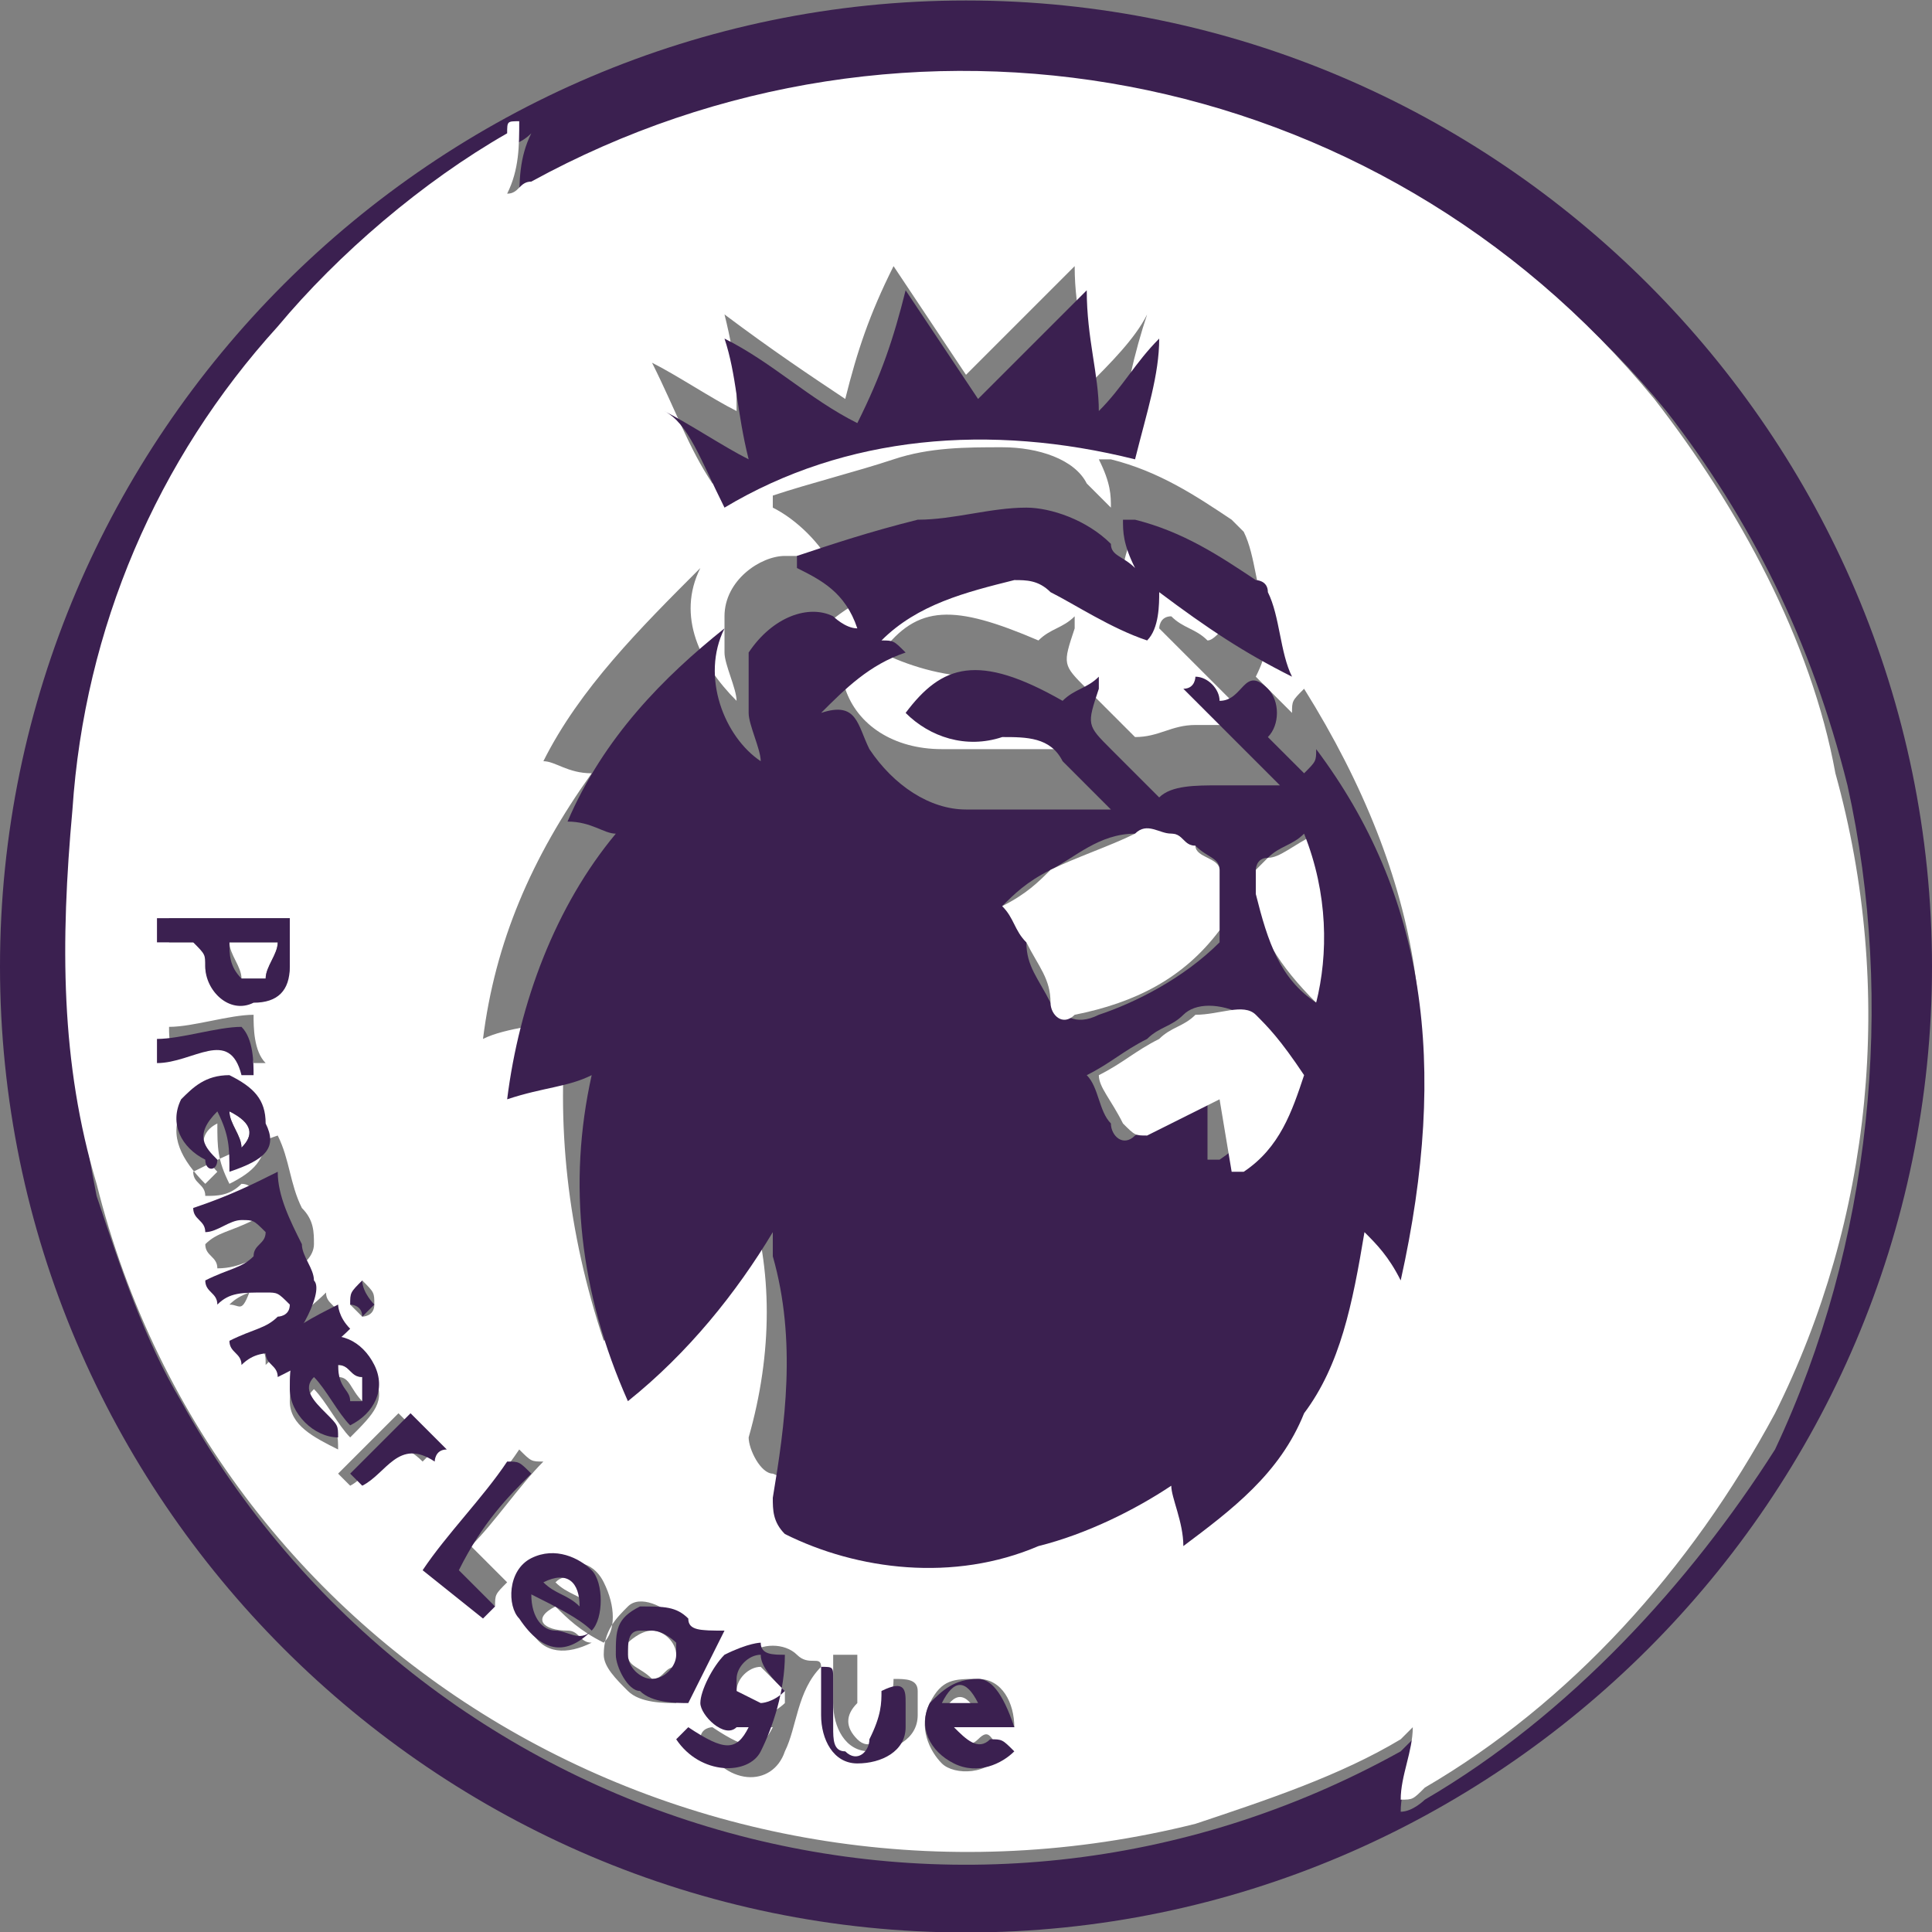 <?xml version="1.0" encoding="utf-8"?>
<!-- Generator: Adobe Illustrator 27.9.0, SVG Export Plug-In . SVG Version: 6.00 Build 0)  -->
<svg version="1.1" id="Layer_1" xmlns="http://www.w3.org/2000/svg" xmlns:xlink="http://www.w3.org/1999/xlink" x="0px" y="0px"
	 viewBox="0 0 16 16" style="enable-background:new 0 0 16 16;" xml:space="preserve">
<rect x="0" y="0" width="16" height="16" fill="#808080" stroke="none"/>
<style type="text/css">
	.st0{clip-path:url(#SVGID_00000000906138690277863580000015960882978240094364_);}
	.st1{fill:#3B2050;}
	.st2{fill:#FFFFFF;}
</style>
<g id="Group_6422" transform="translate(9 229.604)">
	<g>
		<g>
			<defs>
				<rect id="SVGID_1_" x="-9" y="-229.6" width="16" height="16"/>
			</defs>
			<clipPath id="SVGID_00000047768770906773243550000000829200376554449299_">
				<use xlink:href="#SVGID_1_"  style="overflow:visible;"/>
			</clipPath>
			<g id="Group_6421" style="clip-path:url(#SVGID_00000047768770906773243550000000829200376554449299_);">
				<path id="Path_7447" class="st1" d="M-1-229.6c-4.4,0-8,3.6-8,8s3.6,8,8,8s8-3.6,8-8C7-226,3.4-229.6-1-229.6 M2.8-214.7
					c0,0-0.1,0.1-0.2,0.1v0h0c0-0.2,0.1-0.4,0.1-0.6c0,0-0.1,0.1-0.1,0.1c-3.6,2-8.1,0.7-10.1-2.9c-0.3-0.5-0.5-1.1-0.7-1.7
					c-0.2-1-0.3-2.1-0.2-3.1c0.1-1.5,0.7-2.9,1.7-4c0.5-0.6,1.2-1.2,1.9-1.6c0,0,0.1,0,0.2-0.1v0l0,0c-0.1,0.2-0.1,0.4-0.1,0.6
					c0.1,0,0.2-0.1,0.2-0.1c3.1-1.7,7.1-0.9,9.3,1.8c0.7,0.9,1.2,1.9,1.5,3.1c0.4,1.8,0.2,3.8-0.6,5.5C5-216.5,4-215.4,2.8-214.7"/>
				<path id="Path_7448" class="st2" d="M-6.8-221.5c0-0.1,0.1-0.2,0.1-0.3h-0.4c0,0.1,0.1,0.2,0.1,0.3
					C-7-221.5-6.9-221.5-6.8-221.5"/>
				<path id="Path_7449" class="st2" d="M-7.1-220.4c0,0.1,0.1,0.2,0.1,0.3C-6.9-220.2-6.9-220.3-7.1-220.4"/>
				<path id="Path_7450" class="st2" d="M1.5-222.5c0,0-0.1,0.1-0.1,0.1c0,0.1,0,0.1,0,0.2c0,0.3,0.2,0.6,0.5,0.9
					c0.2-0.4,0.1-1,0-1.4C1.7-222.6,1.6-222.5,1.5-222.5"/>
				<path id="Path_7451" class="st2" d="M-2.7-215.8c-0.1,0-0.2,0.1-0.2,0.2c0,0.1,0,0.2,0.1,0.2c0,0,0,0,0.1,0
					c0.1,0,0.2-0.1,0.2-0.1l0,0v-0.1C-2.6-215.7-2.7-215.8-2.7-215.8"/>
				<path id="Path_7452" class="st2" d="M-6-218c0-0.1,0-0.1,0-0.2c-0.1,0-0.1-0.1-0.2-0.1c0,0,0,0,0,0.1
					C-6.1-218.2-6.1-218.1-6-218L-6-218z"/>
				<path id="Path_7453" class="st2" d="M-1.2-215.4h0.3C-1-215.6-1.1-215.6-1.2-215.4"/>
				<path id="Path_7454" class="st2" d="M-4.4-216.5c0.1,0.1,0.2,0.1,0.3,0.2C-4.2-216.5-4.3-216.6-4.4-216.5"/>
				<path id="Path_7455" class="st2" d="M-3.6-216.1c-0.1,0-0.2,0.1-0.2,0.1c0,0,0,0,0,0.1c0,0.1,0.1,0.1,0.2,0.2
					c0.1,0,0.1-0.1,0.2-0.1v-0.1C-3.4-216-3.5-216.1-3.6-216.1"/>
				<path id="Path_7456" class="st2" d="M6.2-223.2c-0.2-1.1-0.8-2.2-1.5-3.1c-2.3-2.8-6.2-3.5-9.3-1.8c-0.1,0-0.1,0.1-0.2,0.1v0
					c0.1-0.2,0.1-0.4,0.1-0.6l0,0c-0.1,0-0.1,0-0.1,0.1c-0.7,0.4-1.4,1-1.9,1.6c-1,1.1-1.6,2.5-1.7,4c-0.1,1.1-0.1,2.1,0.2,3.1
					c1,4,5.1,6.3,9.1,5.3c0.6-0.2,1.2-0.4,1.7-0.7c0,0,0.1-0.1,0.1-0.1l0,0c0,0.2-0.1,0.4-0.1,0.6v0c0.1,0,0.1,0,0.2-0.1
					c1.2-0.7,2.2-1.8,2.9-3.1C6.5-219.5,6.7-221.4,6.2-223.2 M-3-227c0.4,0.3,0.7,0.5,1,0.7c0.1-0.4,0.2-0.7,0.4-1.1
					c0.2,0.3,0.4,0.6,0.6,0.9c0.3-0.3,0.6-0.6,0.9-0.9c0,0.4,0.1,0.6,0.1,1c0.2-0.2,0.4-0.4,0.5-0.6l0,0c-0.1,0.3-0.2,0.7-0.2,1
					c-1.1-0.3-2.3-0.1-3.4,0.4c-0.2-0.3-0.3-0.6-0.5-1c0.2,0.1,0.5,0.3,0.7,0.4C-2.9-226.4-2.9-226.6-3-227 M-6-219
					c0.1,0.1,0.1,0.1,0.1,0.2s-0.1,0.1-0.1,0.1c0,0-0.1-0.1-0.1-0.1S-6-218.9-6-219 M-7.7-222h1.1c0,0.1,0,0.3,0,0.4
					c0,0.2-0.2,0.3-0.4,0.3c-0.2,0-0.3-0.2-0.3-0.3c0-0.1,0-0.1,0-0.2c-0.1,0-0.2,0-0.3,0V-222z M-7.6-221.1c0.2,0,0.5-0.1,0.7-0.1
					c0,0.1,0,0.3,0.1,0.4c-0.1,0-0.1,0-0.1,0c-0.1-0.4-0.4-0.1-0.6-0.2C-7.6-220.9-7.6-221-7.6-221.1 M-7.5-220.4
					c0.1-0.2,0.3-0.2,0.4-0.2c0.2,0,0.3,0.2,0.3,0.4c0,0.2-0.1,0.3-0.3,0.4c-0.1-0.2-0.1-0.3-0.1-0.5c-0.2,0.1-0.1,0.3,0,0.4
					c0,0-0.1,0.1-0.1,0.1C-7.5-220-7.6-220.2-7.5-220.4 M-7.1-218.8c0.1-0.1,0.2-0.1,0.4-0.2c0.1,0,0.1-0.1,0.1-0.1
					c-0.1,0-0.1-0.1-0.2-0.1c-0.1,0-0.2,0.1-0.4,0.1c0-0.1-0.1-0.1-0.1-0.2c0.1-0.1,0.2-0.1,0.4-0.2c0-0.1,0.1-0.1,0.1-0.2
					c-0.1,0-0.1-0.1-0.2-0.1c-0.1,0.1-0.2,0.1-0.3,0.1c0-0.1-0.1-0.1-0.1-0.2c0.2-0.1,0.4-0.2,0.7-0.3c0.1,0.2,0.1,0.4,0.2,0.6
					c0.1,0.1,0.1,0.2,0.1,0.3c0,0.1-0.1,0.2-0.2,0.2s-0.2,0.1-0.3,0.1C-7-218.7-7-218.8-7.1-218.8 M-6.9-218.5
					c0.2-0.1,0.4-0.2,0.6-0.4c0,0.1,0.1,0.1,0.1,0.2c-0.2,0.1-0.4,0.2-0.6,0.4C-6.8-218.4-6.8-218.4-6.9-218.5 M-6.6-218
					c0-0.2,0.1-0.4,0.3-0.4c0.2,0,0.3,0.1,0.4,0.2c0.1,0.2,0,0.3-0.2,0.5c-0.1-0.1-0.2-0.3-0.3-0.4c-0.1,0.1-0.1,0.2,0.1,0.3
					c0.1,0,0.1,0.1,0.1,0.2C-6.4-217.7-6.6-217.8-6.6-218 M-6.1-217.3c0,0-0.1-0.1-0.1-0.1l0.5-0.5l0.3,0.3c0,0-0.1,0.1-0.1,0.1
					C-5.8-217.8-5.9-217.4-6.1-217.3 M-4.9-216.3l-0.5-0.4c0.2-0.3,0.5-0.6,0.7-0.9c0.1,0.1,0.1,0.1,0.2,0.1
					c-0.2,0.2-0.4,0.5-0.6,0.7c0.1,0.1,0.2,0.2,0.3,0.3C-4.9-216.4-4.9-216.4-4.9-216.3 M-4.3-216.1c0.1,0,0.1,0.1,0.2,0.1
					c-0.2,0.1-0.4,0.1-0.5-0.1c-0.1-0.2-0.1-0.4,0.1-0.5c0.2-0.1,0.4-0.1,0.5,0.1s0.1,0.4,0,0.5c-0.2-0.1-0.3-0.2-0.4-0.3
					C-4.6-216.2-4.5-216.1-4.3-216.1 M-3.8-215.6c-0.1-0.1-0.2-0.2-0.2-0.3c0-0.2,0.1-0.3,0.2-0.4c0.1-0.1,0.3,0,0.4,0.1
					c0.1,0.1,0.2,0.1,0.3,0.1c-0.1,0.2-0.2,0.4-0.3,0.6C-3.5-215.5-3.7-215.5-3.8-215.6 M-2.5-215.1c-0.1,0.3-0.5,0.3-0.7-0.1
					c0-0.1,0.1-0.1,0.1-0.1c0.3,0.2,0.4,0.2,0.5,0h-0.1c-0.2,0-0.3-0.1-0.3-0.2c0-0.2,0-0.4,0.2-0.4c0.1-0.1,0.3-0.1,0.4,0
					c0.1,0.1,0.2,0,0.2,0.1C-2.4-215.6-2.4-215.3-2.5-215.1 M-1.9-215.2c0.1,0.1,0.2,0,0.2-0.1c0-0.1,0.1-0.2,0.1-0.4
					c0.1,0,0.2,0,0.2,0.1l0,0.2c0,0.2-0.2,0.3-0.4,0.3c0,0,0,0,0,0c-0.2,0-0.3-0.2-0.3-0.4c0,0,0,0,0,0c0-0.1,0-0.3,0-0.4
					c0.1,0,0.1,0,0.2,0c0,0.1,0,0.2,0,0.4C-2-215.4-2-215.3-1.9-215.2 M-0.9-215.2c0.1-0.1,0.1,0,0.2,0.1c-0.1,0.2-0.4,0.2-0.5,0.1
					c-0.1-0.1-0.2-0.3-0.1-0.5c0.1-0.2,0.2-0.2,0.4-0.2c0.2,0,0.3,0.2,0.3,0.4h-0.5C-1.1-215.2-1-215.1-0.9-215.2 M2.5-219.5
					c-0.1-0.1-0.2-0.2-0.3-0.4c-0.1,0.5-0.2,1-0.5,1.5c-0.3,0.4-0.6,0.8-1,1.1c-0.1-0.2-0.1-0.4-0.1-0.5c-0.4,0.2-0.8,0.4-1.1,0.5
					c-0.7,0.2-1.4,0.2-2.1-0.1c-0.1,0-0.2-0.2-0.2-0.3v0c0.2-0.7,0.2-1.4,0-2c0,0,0-0.1,0-0.1c0,0,0,0,0-0.1c-0.3,0.5-0.8,1-1.2,1.4
					c-0.3-0.9-0.4-1.8-0.3-2.7c-0.2,0.1-0.5,0.1-0.7,0.2c0.1-0.8,0.4-1.5,0.9-2.2c-0.2,0-0.3-0.1-0.4-0.1c0.3-0.6,0.8-1.1,1.3-1.6
					c-0.2,0.4,0,0.8,0.3,1.1c0-0.1-0.1-0.3-0.1-0.4c0-0.1,0-0.2,0-0.3c0-0.3,0.3-0.5,0.5-0.5c0.1,0,0.1,0,0.2,0
					c0.1,0,0.2,0.1,0.2,0.1c-0.1-0.2-0.3-0.4-0.5-0.5c0,0,0,0,0-0.1c0.3-0.1,0.7-0.2,1-0.3c0.3-0.1,0.6-0.1,0.9-0.1
					c0.3,0,0.6,0.1,0.7,0.3c0.1,0.1,0.1,0.1,0.2,0.2c0,0,0,0,0,0c0-0.1,0-0.2-0.1-0.4c0,0,0.1,0,0.1,0c0.4,0.1,0.7,0.3,1,0.5
					c0,0,0.1,0.1,0.1,0.1c0.1,0.2,0.1,0.5,0.2,0.7c-0.3-0.2-0.7-0.5-1.1-0.7c-0.1,0.2-0.1,0.3-0.1,0.4c-0.3-0.2-0.5-0.3-0.8-0.4
					c-0.1-0.1-0.2-0.1-0.3-0.1c-0.4,0.1-0.8,0.2-1.1,0.5c0.1,0.1,0.1,0.1,0.2,0.1c-0.3,0.1-0.5,0.3-0.7,0.5c0.3-0.1,0.3,0.1,0.4,0.3
					c0.1,0.3,0.4,0.5,0.8,0.5c0.4,0,0.8,0,1.2,0c-0.1-0.1-0.3-0.3-0.4-0.4c-0.1-0.2-0.3-0.2-0.5-0.2c-0.3,0-0.6-0.1-0.8-0.2
					c0.3-0.4,0.6-0.4,1.3-0.1c0.1-0.1,0.2-0.1,0.3-0.2c0,0,0,0,0,0.1c-0.1,0.3-0.1,0.3,0.1,0.5c0.1,0.1,0.3,0.3,0.4,0.4
					c0.2,0,0.3-0.1,0.5-0.1c0.2,0,0.4,0,0.5,0c-0.3-0.3-0.5-0.5-0.8-0.8c0,0,0-0.1,0.1-0.1c0.1,0.1,0.2,0.1,0.3,0.2
					c0.1,0,0.2-0.3,0.4-0.1c0.1,0.1,0.1,0.2,0,0.4c0.1,0.1,0.2,0.2,0.3,0.3c0-0.1,0-0.1,0.1-0.2h0C2.8-222.3,3-220.8,2.5-219.5"/>
				<path id="Path_7457" class="st1" d="M1.9-223.4c0,0.1,0,0.1-0.1,0.2c-0.1-0.1-0.2-0.2-0.3-0.3c0.1-0.1,0.1-0.3,0-0.4
					c-0.2-0.2-0.2,0.1-0.4,0.1C1.1-223.9,1-224,0.9-224c0,0,0,0.1-0.1,0.1c0.3,0.3,0.5,0.5,0.8,0.8c-0.2,0-0.4,0-0.5,0
					c-0.2,0-0.4,0-0.5,0.1c-0.1-0.1-0.3-0.3-0.4-0.4c-0.2-0.2-0.2-0.2-0.1-0.5c0,0,0,0,0-0.1c-0.1,0.1-0.2,0.1-0.3,0.2
					c-0.7-0.4-1-0.3-1.3,0.1c0.2,0.2,0.5,0.3,0.8,0.2c0.2,0,0.4,0,0.5,0.2c0.1,0.1,0.3,0.3,0.4,0.4c-0.4,0-0.8,0-1.2,0
					c-0.3,0-0.6-0.2-0.8-0.5c-0.1-0.2-0.1-0.4-0.4-0.3c0.2-0.2,0.4-0.4,0.7-0.5c-0.1-0.1-0.1-0.1-0.2-0.1c0.3-0.3,0.7-0.4,1.1-0.5
					c0.1,0,0.2,0,0.3,0.1c0.2,0.1,0.5,0.3,0.8,0.4c0.1-0.1,0.1-0.3,0.1-0.4c0.4,0.3,0.7,0.5,1.1,0.7c-0.1-0.2-0.1-0.5-0.2-0.7
					c0-0.1-0.1-0.1-0.1-0.1c-0.3-0.2-0.6-0.4-1-0.5c0,0-0.1,0-0.1,0c0,0.1,0,0.2,0.1,0.4c0,0,0,0,0,0c-0.1-0.1-0.2-0.1-0.2-0.2
					c-0.2-0.2-0.5-0.3-0.7-0.3c-0.3,0-0.6,0.1-0.9,0.1c-0.4,0.1-0.7,0.2-1,0.3c0,0,0,0,0,0.1c0.2,0.1,0.4,0.2,0.5,0.5
					c-0.1,0-0.2-0.1-0.2-0.1c-0.2-0.1-0.5,0-0.7,0.3c0,0.1,0,0.1,0,0.2c0,0.1,0,0.2,0,0.3c0,0.1,0.1,0.3,0.1,0.4
					c-0.3-0.2-0.5-0.7-0.3-1.1c-0.5,0.4-1,0.9-1.3,1.6c0.2,0,0.3,0.1,0.4,0.1c-0.5,0.6-0.8,1.4-0.9,2.2c0.3-0.1,0.5-0.1,0.7-0.2
					c-0.2,0.9-0.1,1.8,0.3,2.7c0.5-0.4,0.9-0.9,1.2-1.4c0,0.1,0,0.1,0,0.1c0,0,0,0.1,0,0.1c0.2,0.7,0.1,1.4,0,2c0,0.1,0,0.2,0.1,0.3
					h0c0.6,0.3,1.4,0.4,2.1,0.1c0.4-0.1,0.8-0.3,1.1-0.5c0,0.1,0.1,0.3,0.1,0.5c0.4-0.3,0.8-0.6,1-1.1c0.3-0.4,0.4-0.9,0.5-1.5
					c0.1,0.1,0.2,0.2,0.3,0.4C3-220.8,2.8-222.2,1.9-223.4L1.9-223.4z M-0.3-221.3c-0.1-0.2-0.2-0.3-0.2-0.5
					c-0.1-0.1-0.1-0.2-0.2-0.3c0.1-0.1,0.2-0.2,0.4-0.3c0.2-0.1,0.4-0.3,0.7-0.3c0.1,0,0.2,0,0.3,0c0.1,0,0.1,0.1,0.2,0.1
					c0.1,0.1,0.2,0.1,0.2,0.2c0,0.1,0,0.1,0,0.2c0,0.1,0,0.2,0,0.3c0,0,0,0.1,0,0.1c-0.3,0.3-0.7,0.5-1,0.6
					C-0.1-221.1-0.2-221.2-0.3-221.3C-0.3-221.3-0.3-221.3-0.3-221.3 M1.6-220.8c0,0.3-0.2,0.6-0.5,0.8c0,0,0,0-0.1,0L1-220.5
					c-0.2,0.1-0.4,0.2-0.6,0.3c-0.1,0.1-0.2,0-0.2-0.1c-0.1-0.1-0.1-0.3-0.2-0.4c0.2-0.1,0.3-0.2,0.5-0.3c0.1-0.1,0.2-0.1,0.3-0.2
					c0.1-0.1,0.3-0.1,0.5,0C1.5-221.1,1.6-221,1.6-220.8C1.6-220.8,1.6-220.8,1.6-220.8 M1.9-221.3c-0.3-0.2-0.4-0.5-0.5-0.9
					c0-0.1,0-0.1,0-0.2c0,0,0-0.1,0.1-0.1c0.1-0.1,0.2-0.1,0.3-0.2C2-222.2,2-221.7,1.9-221.3"/>
				<path id="Path_7458" class="st1" d="M-7-220.7c0.1,0,0.1,0,0.1,0c0-0.1,0-0.3-0.1-0.4c-0.2,0-0.5,0.1-0.7,0.1c0,0.1,0,0.1,0,0.2
					C-7.4-220.8-7.1-221.1-7-220.7"/>
				<path id="Path_7459" class="st1" d="M-6.4-219c0-0.1-0.1-0.2-0.1-0.3c-0.1-0.2-0.2-0.4-0.2-0.6c-0.2,0.1-0.4,0.2-0.7,0.3
					c0,0.1,0.1,0.1,0.1,0.2c0.1,0,0.2-0.1,0.3-0.1c0.1,0,0.1,0,0.2,0.1c0,0.1-0.1,0.1-0.1,0.2c-0.1,0.1-0.2,0.1-0.4,0.2
					c0,0.1,0.1,0.1,0.1,0.2c0.1-0.1,0.2-0.1,0.4-0.1c0.1,0,0.1,0,0.2,0.1c0,0.1-0.1,0.1-0.1,0.1c-0.1,0.1-0.2,0.1-0.4,0.2
					c0,0.1,0.1,0.1,0.1,0.2c0.1-0.1,0.2-0.1,0.3-0.1S-6.3-218.9-6.4-219"/>
				<path id="Path_7460" class="st1" d="M-6.2-218.8c-0.2,0.1-0.4,0.2-0.6,0.4c0,0.1,0.1,0.1,0.1,0.2c0.2-0.1,0.4-0.2,0.6-0.4
					C-6.2-218.7-6.2-218.8-6.2-218.8"/>
				<path id="Path_7461" class="st1" d="M-5.3-217.6l-0.3-0.3l-0.5,0.5c0.1,0.1,0.1,0.1,0.1,0.1c0.2-0.1,0.3-0.4,0.6-0.2
					C-5.4-217.5-5.4-217.6-5.3-217.6"/>
				<path id="Path_7462" class="st1" d="M-2.2-215.8c0,0.1,0,0.3,0,0.4c0,0.2,0.1,0.4,0.3,0.4c0,0,0,0,0,0c0.2,0,0.4-0.1,0.4-0.3
					c0,0,0,0,0,0l0-0.2c0-0.1,0-0.2-0.2-0.1c0,0.1,0,0.2-0.1,0.4c0,0.1-0.1,0.2-0.2,0.1c-0.1,0-0.1-0.1-0.1-0.2c0-0.1,0-0.2,0-0.4
					C-2.1-215.8-2.1-215.8-2.2-215.8"/>
				<path id="Path_7463" class="st1" d="M-4.6-217.4c-0.1-0.1-0.1-0.1-0.2-0.1c-0.2,0.3-0.5,0.6-0.7,0.9l0.5,0.4
					c0.1-0.1,0.1-0.1,0.1-0.1c-0.1-0.1-0.2-0.2-0.3-0.3C-5-217-4.8-217.2-4.6-217.4"/>
				<path id="Path_7464" class="st1" d="M-3-225.4c1-0.6,2.2-0.7,3.4-0.4c0.1-0.4,0.2-0.7,0.2-1l0,0c-0.2,0.2-0.3,0.4-0.5,0.6
					c0-0.3-0.1-0.6-0.1-1c-0.3,0.3-0.6,0.6-0.9,0.9c-0.2-0.3-0.4-0.6-0.6-0.9c-0.1,0.4-0.2,0.7-0.4,1.1c-0.4-0.2-0.7-0.5-1.1-0.7
					c0.1,0.3,0.1,0.6,0.2,1c-0.2-0.1-0.5-0.3-0.7-0.4C-3.3-226.1-3.2-225.8-3-225.4"/>
				<path id="Path_7465" class="st1" d="M-6-218.7c0,0,0.1-0.1,0.1-0.1s-0.1-0.1-0.1-0.2c-0.1,0.1-0.1,0.1-0.1,0.2
					C-6.1-218.8-6-218.8-6-218.7"/>
				<path id="Path_7466" class="st2" d="M1.1-221.9c0-0.1,0-0.2,0-0.3c0-0.1,0-0.1,0-0.2c0-0.1-0.2-0.1-0.2-0.2
					c-0.1,0-0.1-0.1-0.2-0.1c-0.1,0-0.2-0.1-0.3,0c-0.2,0.1-0.5,0.2-0.7,0.3c-0.1,0.1-0.2,0.2-0.4,0.3c0.1,0.1,0.1,0.2,0.2,0.3
					c0.1,0.2,0.2,0.3,0.2,0.5c0,0.1,0.1,0.2,0.2,0.1c0,0,0,0,0,0C0.4-221.3,0.8-221.5,1.1-221.9C1.1-221.8,1.1-221.9,1.1-221.9"/>
				<path id="Path_7467" class="st2" d="M1.4-221.2c-0.1-0.1-0.3,0-0.5,0c-0.1,0.1-0.2,0.1-0.3,0.2c-0.2,0.1-0.3,0.2-0.5,0.3
					c0,0.1,0.1,0.2,0.2,0.4c0.1,0.1,0.1,0.1,0.2,0.1c0.2-0.1,0.4-0.2,0.6-0.3l0.1,0.6c0,0,0,0,0.1,0c0.3-0.2,0.4-0.5,0.5-0.8
					c0,0,0,0,0,0C1.6-221,1.5-221.1,1.4-221.2"/>
				<path id="Path_7468" class="st1" d="M-7.2-220c-0.1-0.1-0.2-0.2,0-0.4c0.1,0.2,0.1,0.3,0.1,0.5c0.3-0.1,0.4-0.2,0.3-0.4
					c0-0.2-0.1-0.3-0.3-0.4c-0.2,0-0.3,0.1-0.4,0.2c-0.1,0.2,0,0.4,0.2,0.5C-7.3-219.9-7.2-219.9-7.2-220 M-7-220.1
					c0-0.1-0.1-0.2-0.1-0.3C-6.9-220.3-6.9-220.2-7-220.1"/>
				<path id="Path_7469" class="st1" d="M-6.3-217.9c-0.1-0.1-0.2-0.2-0.1-0.3c0.1,0.1,0.2,0.3,0.3,0.4c0.2-0.1,0.3-0.3,0.2-0.5
					c-0.1-0.2-0.3-0.3-0.5-0.2c-0.2,0.1-0.2,0.2-0.2,0.4c0,0.2,0.2,0.4,0.4,0.4C-6.2-217.8-6.2-217.8-6.3-217.9 M-6.2-218.3
					c0.1,0,0.1,0.1,0.2,0.1c0,0.1,0,0.1,0,0.2h-0.1C-6.1-218.1-6.2-218.1-6.2-218.3C-6.2-218.2-6.2-218.2-6.2-218.3"/>
				<path id="Path_7470" class="st1" d="M-0.9-215.7c-0.2,0-0.3,0.1-0.4,0.2c-0.1,0.2,0,0.4,0.2,0.5c0.2,0.1,0.4,0,0.5-0.1
					c-0.1-0.1-0.1-0.1-0.2-0.1c-0.1,0.1-0.2,0-0.3-0.1h0.5C-0.7-215.6-0.8-215.7-0.9-215.7 M-1.2-215.5c0.1-0.2,0.2-0.2,0.3,0H-1.2z
					"/>
				<path id="Path_7471" class="st1" d="M-3-215.9c-0.1,0.1-0.2,0.3-0.2,0.4c0,0.1,0.2,0.3,0.3,0.2h0.1c-0.1,0.2-0.2,0.2-0.5,0
					c0,0-0.1,0.1-0.1,0.1c0.2,0.3,0.6,0.3,0.7,0.1c0.1-0.2,0.2-0.5,0.2-0.8c-0.1,0-0.2,0-0.2-0.1C-2.7-216-2.8-216-3-215.9
					 M-2.5-215.6c-0.1,0.1-0.2,0.1-0.2,0.1s-0.2-0.1-0.2-0.1c0,0,0,0,0-0.1c0-0.1,0.1-0.2,0.2-0.2C-2.7-215.8-2.6-215.7-2.5-215.6
					L-2.5-215.6L-2.5-215.6z"/>
				<path id="Path_7472" class="st1" d="M-7.3-221.6c0,0.2,0.2,0.4,0.4,0.3c0.2,0,0.3-0.1,0.3-0.3c0-0.1,0-0.3,0-0.4h-1.1v0.2
					c0.1,0,0.2,0,0.3,0C-7.3-221.7-7.3-221.7-7.3-221.6 M-6.7-221.8c0,0.1-0.1,0.2-0.1,0.3c0,0-0.2,0-0.2,0
					c-0.1-0.1-0.1-0.2-0.1-0.3H-6.7z"/>
				<path id="Path_7473" class="st1" d="M-4.1-216.1c0.1-0.1,0.1-0.4,0-0.5c-0.1-0.1-0.3-0.2-0.5-0.1c-0.2,0.1-0.2,0.4-0.1,0.5
					C-4.5-215.9-4.3-215.9-4.1-216.1c-0.1,0.1-0.2,0-0.3,0c-0.1,0-0.2-0.1-0.2-0.3C-4.4-216.3-4.2-216.2-4.1-216.1 M-4.2-216.3
					c-0.1-0.1-0.2-0.1-0.3-0.2C-4.3-216.6-4.2-216.5-4.2-216.3"/>
				<path id="Path_7474" class="st1" d="M-3.3-216.2c-0.1-0.1-0.2-0.1-0.4-0.1c-0.2,0.1-0.2,0.2-0.2,0.4c0,0.1,0.1,0.3,0.2,0.3
					c0.1,0.1,0.3,0.1,0.4,0.1c0.1-0.2,0.2-0.4,0.3-0.6C-3.2-216.1-3.3-216.1-3.3-216.2 M-3.6-215.7c-0.1,0-0.2-0.1-0.2-0.2
					c0-0.1,0-0.2,0.1-0.2c0,0,0,0,0.1,0c0.1,0,0.2,0.1,0.2,0.1v0.1C-3.4-215.8-3.5-215.7-3.6-215.7"/>
			</g>
		</g>
	</g>
</g>
</svg>
